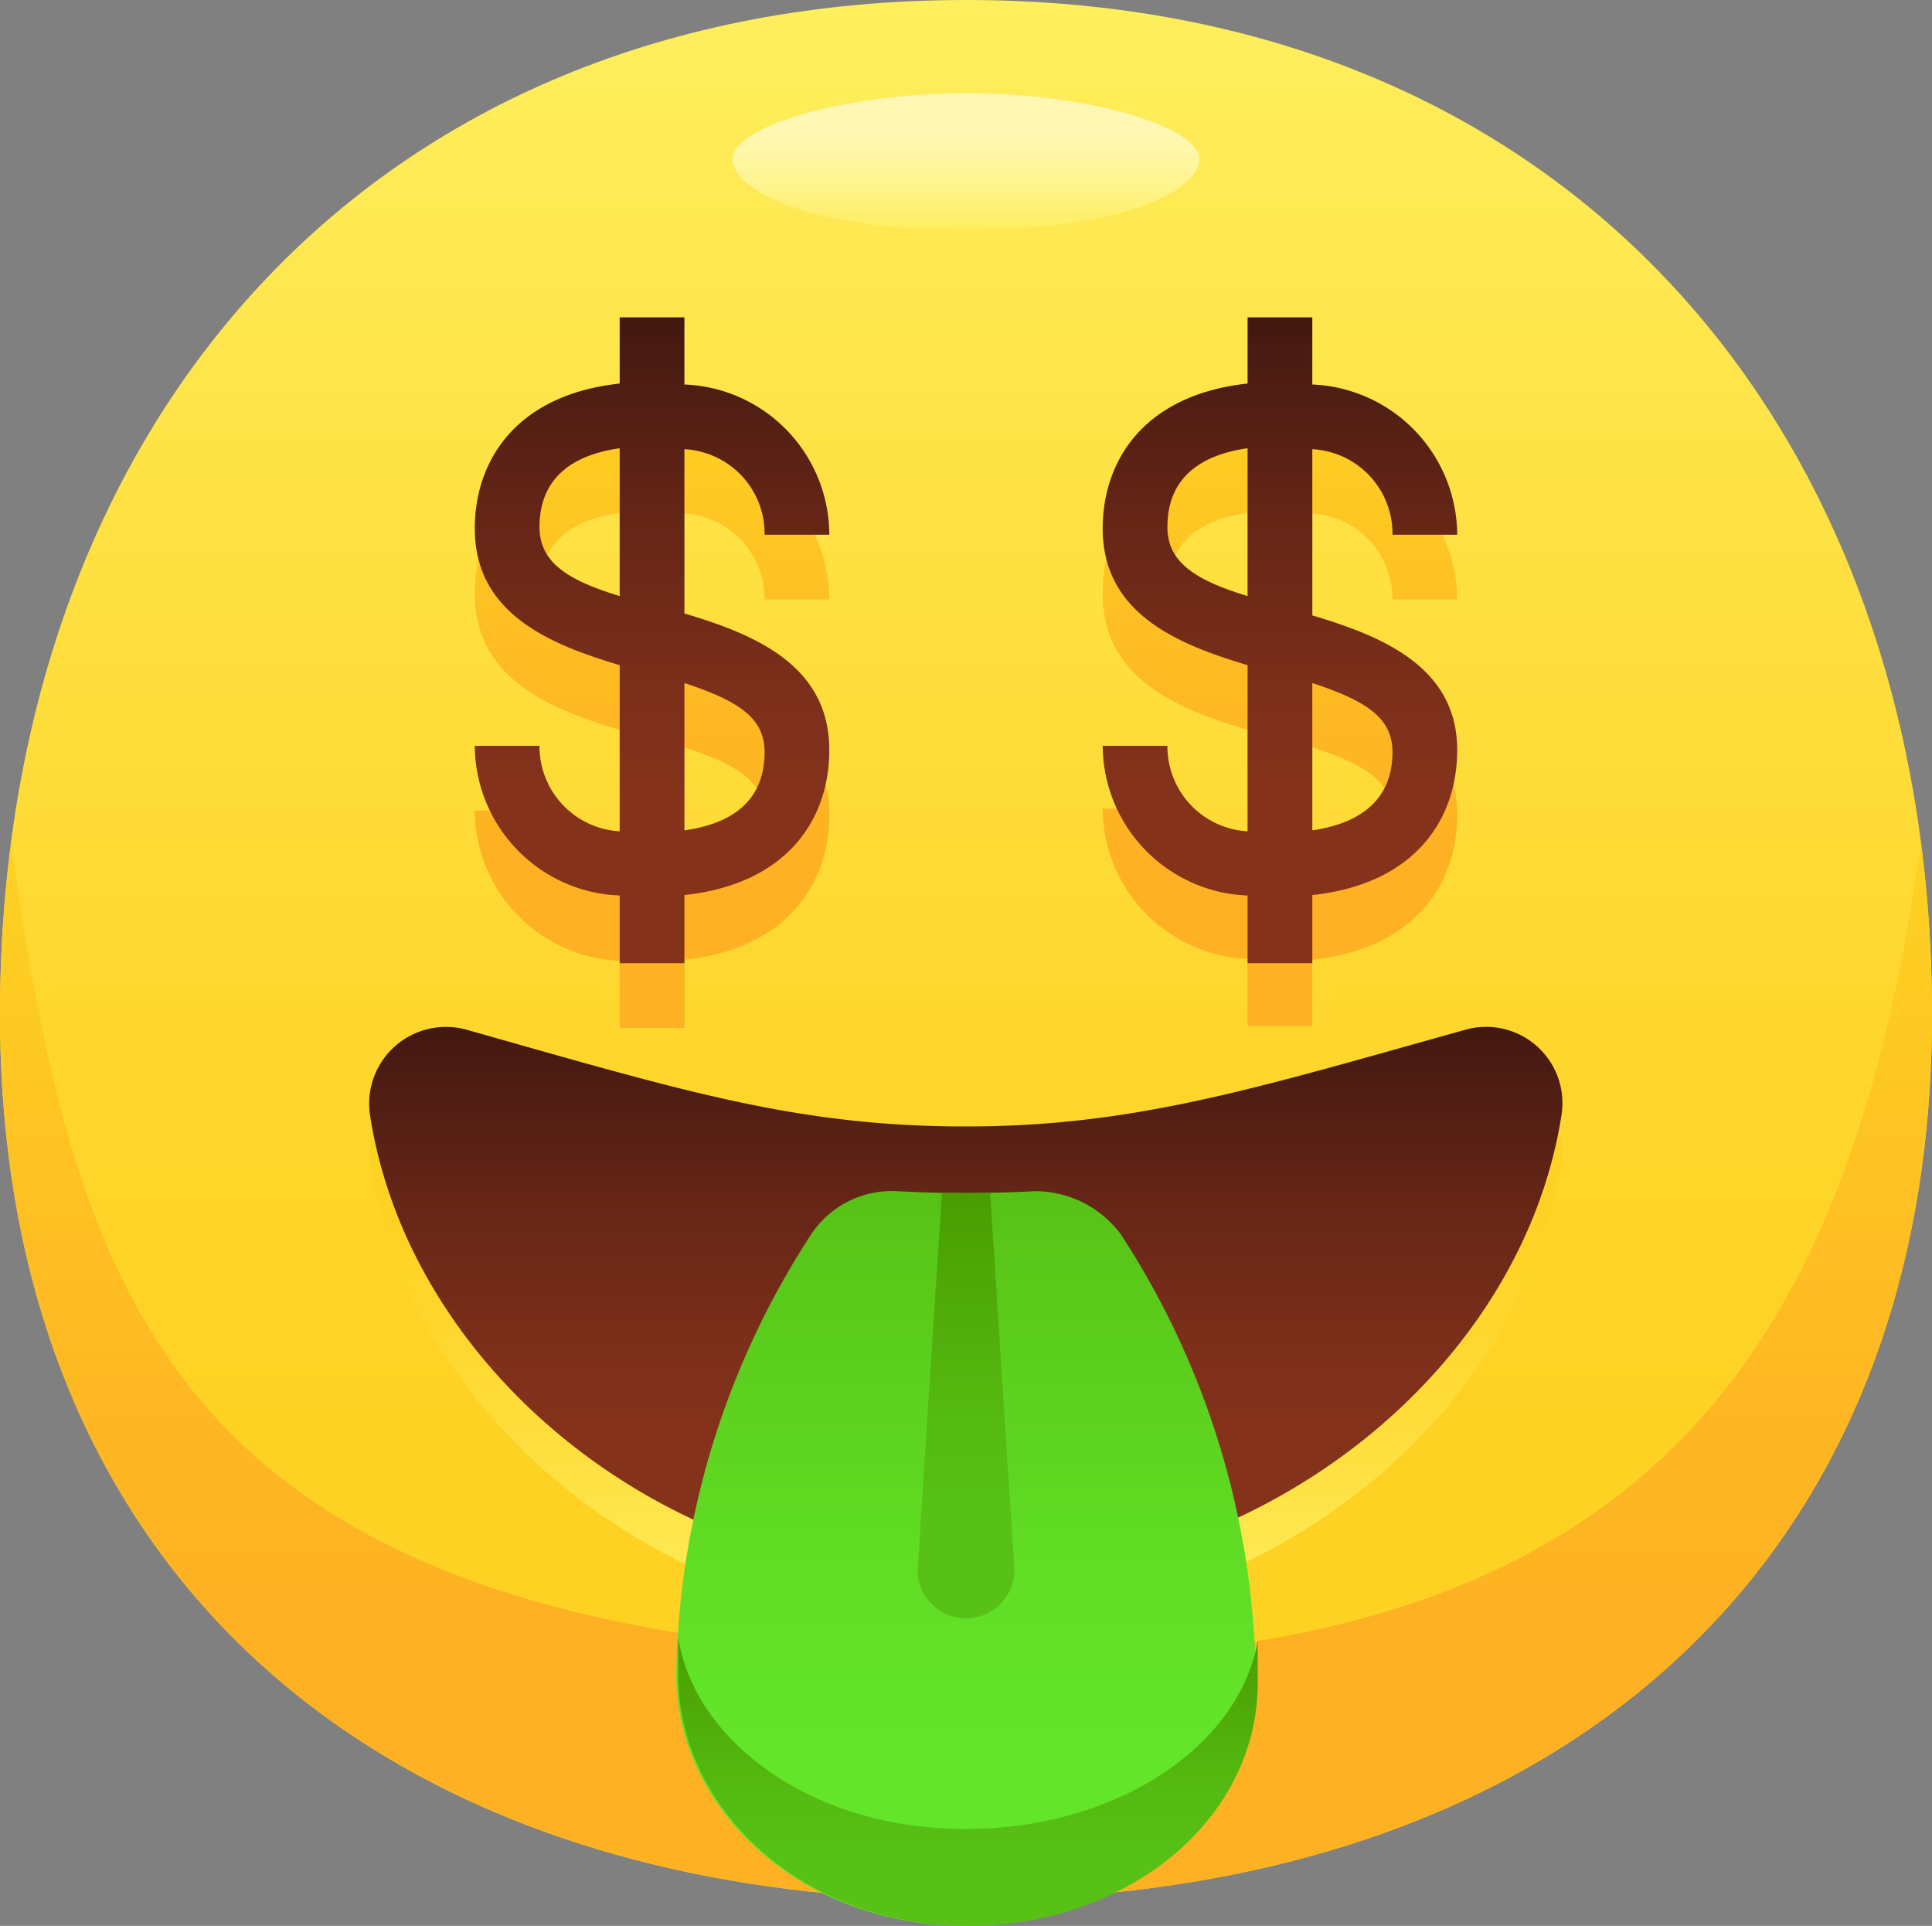 <svg xmlns="http://www.w3.org/2000/svg" xmlns:xlink="http://www.w3.org/1999/xlink" viewBox="0 0 40 39.87"><rect x="0" y="0" width="40" height="39.87" fill="#808080" stroke="none"/><defs><style>.cls-1{fill:url(#鍊踑臇蜸馯鳺艜_205);}.cls-2{fill:url(#鍊踑臇蜸馯鳺艜_173);}.cls-3{fill:url(#鍊踑臇蜸馯鳺艜_223);}.cls-4{fill:url(#鍊踑臇蜸馯鳺艜_173-2);}.cls-5{fill:url(#鍊踑臇蜸馯鳺艜_75);}.cls-6{fill:url(#鍊踑臇蜸馯鳺艜_117);}.cls-7{fill:url(#鍊踑臇蜸馯鳺艜_397);}.cls-8{fill:url(#鍊踑臇蜸馯鳺艜_400);}.cls-9{fill:url(#鍊踑臇蜸馯鳺艜_400-2);}.cls-10{fill:url(#鍊踑臇蜸馯鳺艜_117-2);}.cls-11{fill:url(#鍊踑臇蜸馯鳺艜_117-3);}</style><linearGradient id="鍊踑臇蜸馯鳺艜_205" x1="20" y1="39.33" x2="20" gradientUnits="userSpaceOnUse"><stop offset="0.25" stop-color="#fed223"/><stop offset="0.44" stop-color="#fed62c"/><stop offset="0.74" stop-color="#fee244"/><stop offset="1" stop-color="#feef5e"/></linearGradient><linearGradient id="鍊踑臇蜸馯鳺艜_173" x1="20" y1="39.33" x2="20" y2="17.46" gradientUnits="userSpaceOnUse"><stop offset="0.25" stop-color="#feb123"/><stop offset="0.54" stop-color="#feba23"/><stop offset="1" stop-color="#fed223"/></linearGradient><linearGradient id="鍊踑臇蜸馯鳺艜_223" x1="20" y1="1.93" x2="20" y2="4.76" gradientUnits="userSpaceOnUse"><stop offset="0.25" stop-color="#fff8b5"/><stop offset="0.39" stop-color="#fff7ac"/><stop offset="0.62" stop-color="#fff594"/><stop offset="0.91" stop-color="#fef06c"/><stop offset="1" stop-color="#feef5e"/></linearGradient><linearGradient id="鍊踑臇蜸馯鳺艜_173-2" x1="20" y1="21.24" x2="20" y2="7.91" xlink:href="#鍊踑臇蜸馯鳺艜_173"/><linearGradient id="鍊踑臇蜸馯鳺艜_75" x1="20" y1="33.69" x2="20" y2="22.26" gradientUnits="userSpaceOnUse"><stop offset="0" stop-color="#feef5e"/><stop offset="0.26" stop-color="#fee244"/><stop offset="0.56" stop-color="#fed62c"/><stop offset="0.75" stop-color="#fed223"/></linearGradient><linearGradient id="鍊踑臇蜸馯鳺艜_117" x1="20" y1="32.69" x2="20" y2="21.26" gradientUnits="userSpaceOnUse"><stop offset="0.25" stop-color="#85321b"/><stop offset="0.42" stop-color="#7c2f1a"/><stop offset="0.7" stop-color="#642516"/><stop offset="1" stop-color="#421811"/></linearGradient><linearGradient id="鍊踑臇蜸馯鳺艜_397" x1="20" y1="39.87" x2="20" y2="24.66" gradientUnits="userSpaceOnUse"><stop offset="0.25" stop-color="#63e529"/><stop offset="0.52" stop-color="#60dc24"/><stop offset="0.96" stop-color="#58c417"/><stop offset="1" stop-color="#57c115"/></linearGradient><linearGradient id="鍊踑臇蜸馯鳺艜_400" x1="20" y1="39.87" x2="20" y2="33.9" gradientUnits="userSpaceOnUse"><stop offset="0.25" stop-color="#57c115"/><stop offset="0.51" stop-color="#54b810"/><stop offset="0.94" stop-color="#4ba002"/><stop offset="1" stop-color="#4a9c00"/></linearGradient><linearGradient id="鍊踑臇蜸馯鳺艜_400-2" x1="20" y1="33.5" x2="20" y2="24.7" xlink:href="#鍊踑臇蜸馯鳺艜_400"/><linearGradient id="鍊踑臇蜸馯鳺艜_117-2" x1="13.5" y1="19.91" x2="13.5" y2="6.57" xlink:href="#鍊踑臇蜸馯鳺艜_117"/><linearGradient id="鍊踑臇蜸馯鳺艜_117-3" x1="26.5" y1="19.91" x2="26.5" y2="6.57" xlink:href="#鍊踑臇蜸馯鳺艜_117"/></defs><title>資產 24</title><g id="圖層_2" data-name="圖層 2"><g id="Icons"><g id="Icon"><g id="Body"><path id="Body-2" data-name="Body" class="cls-1" d="M40,21c0,11.74-8.07,18.33-20,18.33S0,32.74,0,21C0,8.82,7.62,0,20,0S40,8.82,40,21Z"/><path class="cls-2" d="M20,34.33C3.59,33.89,1.61,27.14.23,17.46A27.22,27.22,0,0,0,0,21C0,32.74,8.07,39.33,20,39.33S40,32.74,40,21a27.22,27.22,0,0,0-.23-3.54C38.39,27.14,34.83,34.72,20,34.33Z"/><path class="cls-3" d="M24.83,3.35C24.71,4.05,23,4.76,20,4.76s-4.71-.71-4.83-1.41S17.43,1.93,20,1.93,24.94,2.65,24.83,3.35Z"/></g><path class="cls-4" d="M15.83,12.41h1.34a3.12,3.12,0,0,0-3-3.11V7.91H12.83V9.28c-2.19.24-3,1.64-3,3,0,1.78,1.56,2.4,3,2.83v3.44a1.75,1.75,0,0,1-1.66-1.77H9.83a3.13,3.13,0,0,0,3,3.11v1.39h1.34V19.87c2.19-.24,3-1.64,3-3,0-1.78-1.56-2.41-3-2.84V10.63A1.77,1.77,0,0,1,15.83,12.41Zm-3,1.26c-1.12-.37-1.66-.72-1.66-1.43,0-1.1.8-1.5,1.66-1.62Zm3,3.24c0,1.09-.8,1.5-1.66,1.62V15.47C15.29,15.84,15.83,16.19,15.83,16.91Zm8.34-.17H22.83a3.13,3.13,0,0,0,3,3.11v1.39h1.34V19.87c2.19-.24,3-1.64,3-3,0-1.78-1.56-2.41-3-2.84V10.63a1.77,1.77,0,0,1,1.66,1.78h1.34a3.13,3.13,0,0,0-3-3.11V7.91H25.83V9.28c-2.19.24-3,1.64-3,3,0,1.78,1.56,2.4,3,2.83v3.44A1.75,1.75,0,0,1,24.17,16.74Zm3-1.27c1.12.37,1.66.72,1.66,1.44,0,1.09-.8,1.5-1.66,1.62Zm-3-3.23c0-1.1.8-1.5,1.66-1.62v3.05C24.71,13.3,24.17,13,24.17,12.24Z"/><g id="Face"><path class="cls-5" d="M9.67,22.32c4.49,1.27,6.84,2,10.33,2s6-.79,10.33-2a1.58,1.58,0,0,1,2,1.76c-.81,5.2-6.05,9.57-12.34,9.61S8.46,29.29,7.66,24.08A1.59,1.59,0,0,1,9.67,22.32Z"/><path class="cls-6" d="M9.67,21.32c4.49,1.27,6.84,2,10.33,2s6-.79,10.33-2a1.58,1.58,0,0,1,2,1.76c-.81,5.2-6.05,9.57-12.34,9.61S8.46,28.29,7.66,23.08A1.59,1.59,0,0,1,9.67,21.32Z"/><g id="Tongue"><path class="cls-7" d="M23.21,25.56a2.21,2.21,0,0,0-1.78-.9,27.47,27.47,0,0,1-2.87,0,2,2,0,0,0-1.77.9A17.16,17.16,0,0,0,14,34.68c0,2.59,2.27,4.89,5.36,5.16,3.6.31,6.64-2,6.64-5A17.17,17.17,0,0,0,23.21,25.56Z"/><path class="cls-8" d="M19.36,37.84c-2.84-.21-5-1.92-5.32-3.94,0,.26,0,.51,0,.78,0,2.59,2.27,4.89,5.36,5.16,3.6.31,6.64-2,6.64-5,0-.3,0-.58,0-.86C25.61,36.33,22.73,38.09,19.36,37.84Z"/><path class="cls-9" d="M20.5,24.7h-1c0,.1-.51,7.76-.5,7.87a1,1,0,1,0,2-.14C20.87,30.49,20.5,24.7,20.5,24.7Z"/></g><g id="_" data-name="$"><path class="cls-10" d="M15.83,11.07h1.34a3.12,3.12,0,0,0-3-3.11V6.57H12.83V7.94c-2.19.24-3,1.64-3,3,0,1.77,1.56,2.4,3,2.83v3.44a1.76,1.76,0,0,1-1.66-1.77H9.83a3.12,3.12,0,0,0,3,3.1v1.4h1.34V18.53c2.19-.24,3-1.63,3-3,0-1.77-1.56-2.4-3-2.83V9.3A1.75,1.75,0,0,1,15.83,11.07Zm-4.66-.16c0-1.1.8-1.51,1.66-1.63v3.06C11.71,12,11.17,11.62,11.17,10.91Zm4.66,4.66c0,1.1-.8,1.5-1.66,1.62V14.14C15.29,14.51,15.83,14.86,15.83,15.57Z"/><path class="cls-11" d="M27.17,12.74V9.3a1.75,1.75,0,0,1,1.66,1.77h1.34a3.13,3.13,0,0,0-3-3.11V6.57H25.83V7.94c-2.19.24-3,1.64-3,3,0,1.77,1.56,2.4,3,2.83v3.44a1.76,1.76,0,0,1-1.66-1.77H22.83a3.12,3.12,0,0,0,3,3.1v1.4h1.34V18.53c2.19-.24,3-1.63,3-3C30.17,13.8,28.61,13.17,27.17,12.74Zm-3-1.83c0-1.1.8-1.51,1.66-1.63v3.06C24.71,12,24.17,11.62,24.17,10.91Zm3,6.28V14.14c1.12.37,1.66.72,1.66,1.43C28.83,16.67,28,17.07,27.17,17.19Z"/></g></g></g></g></g></svg>